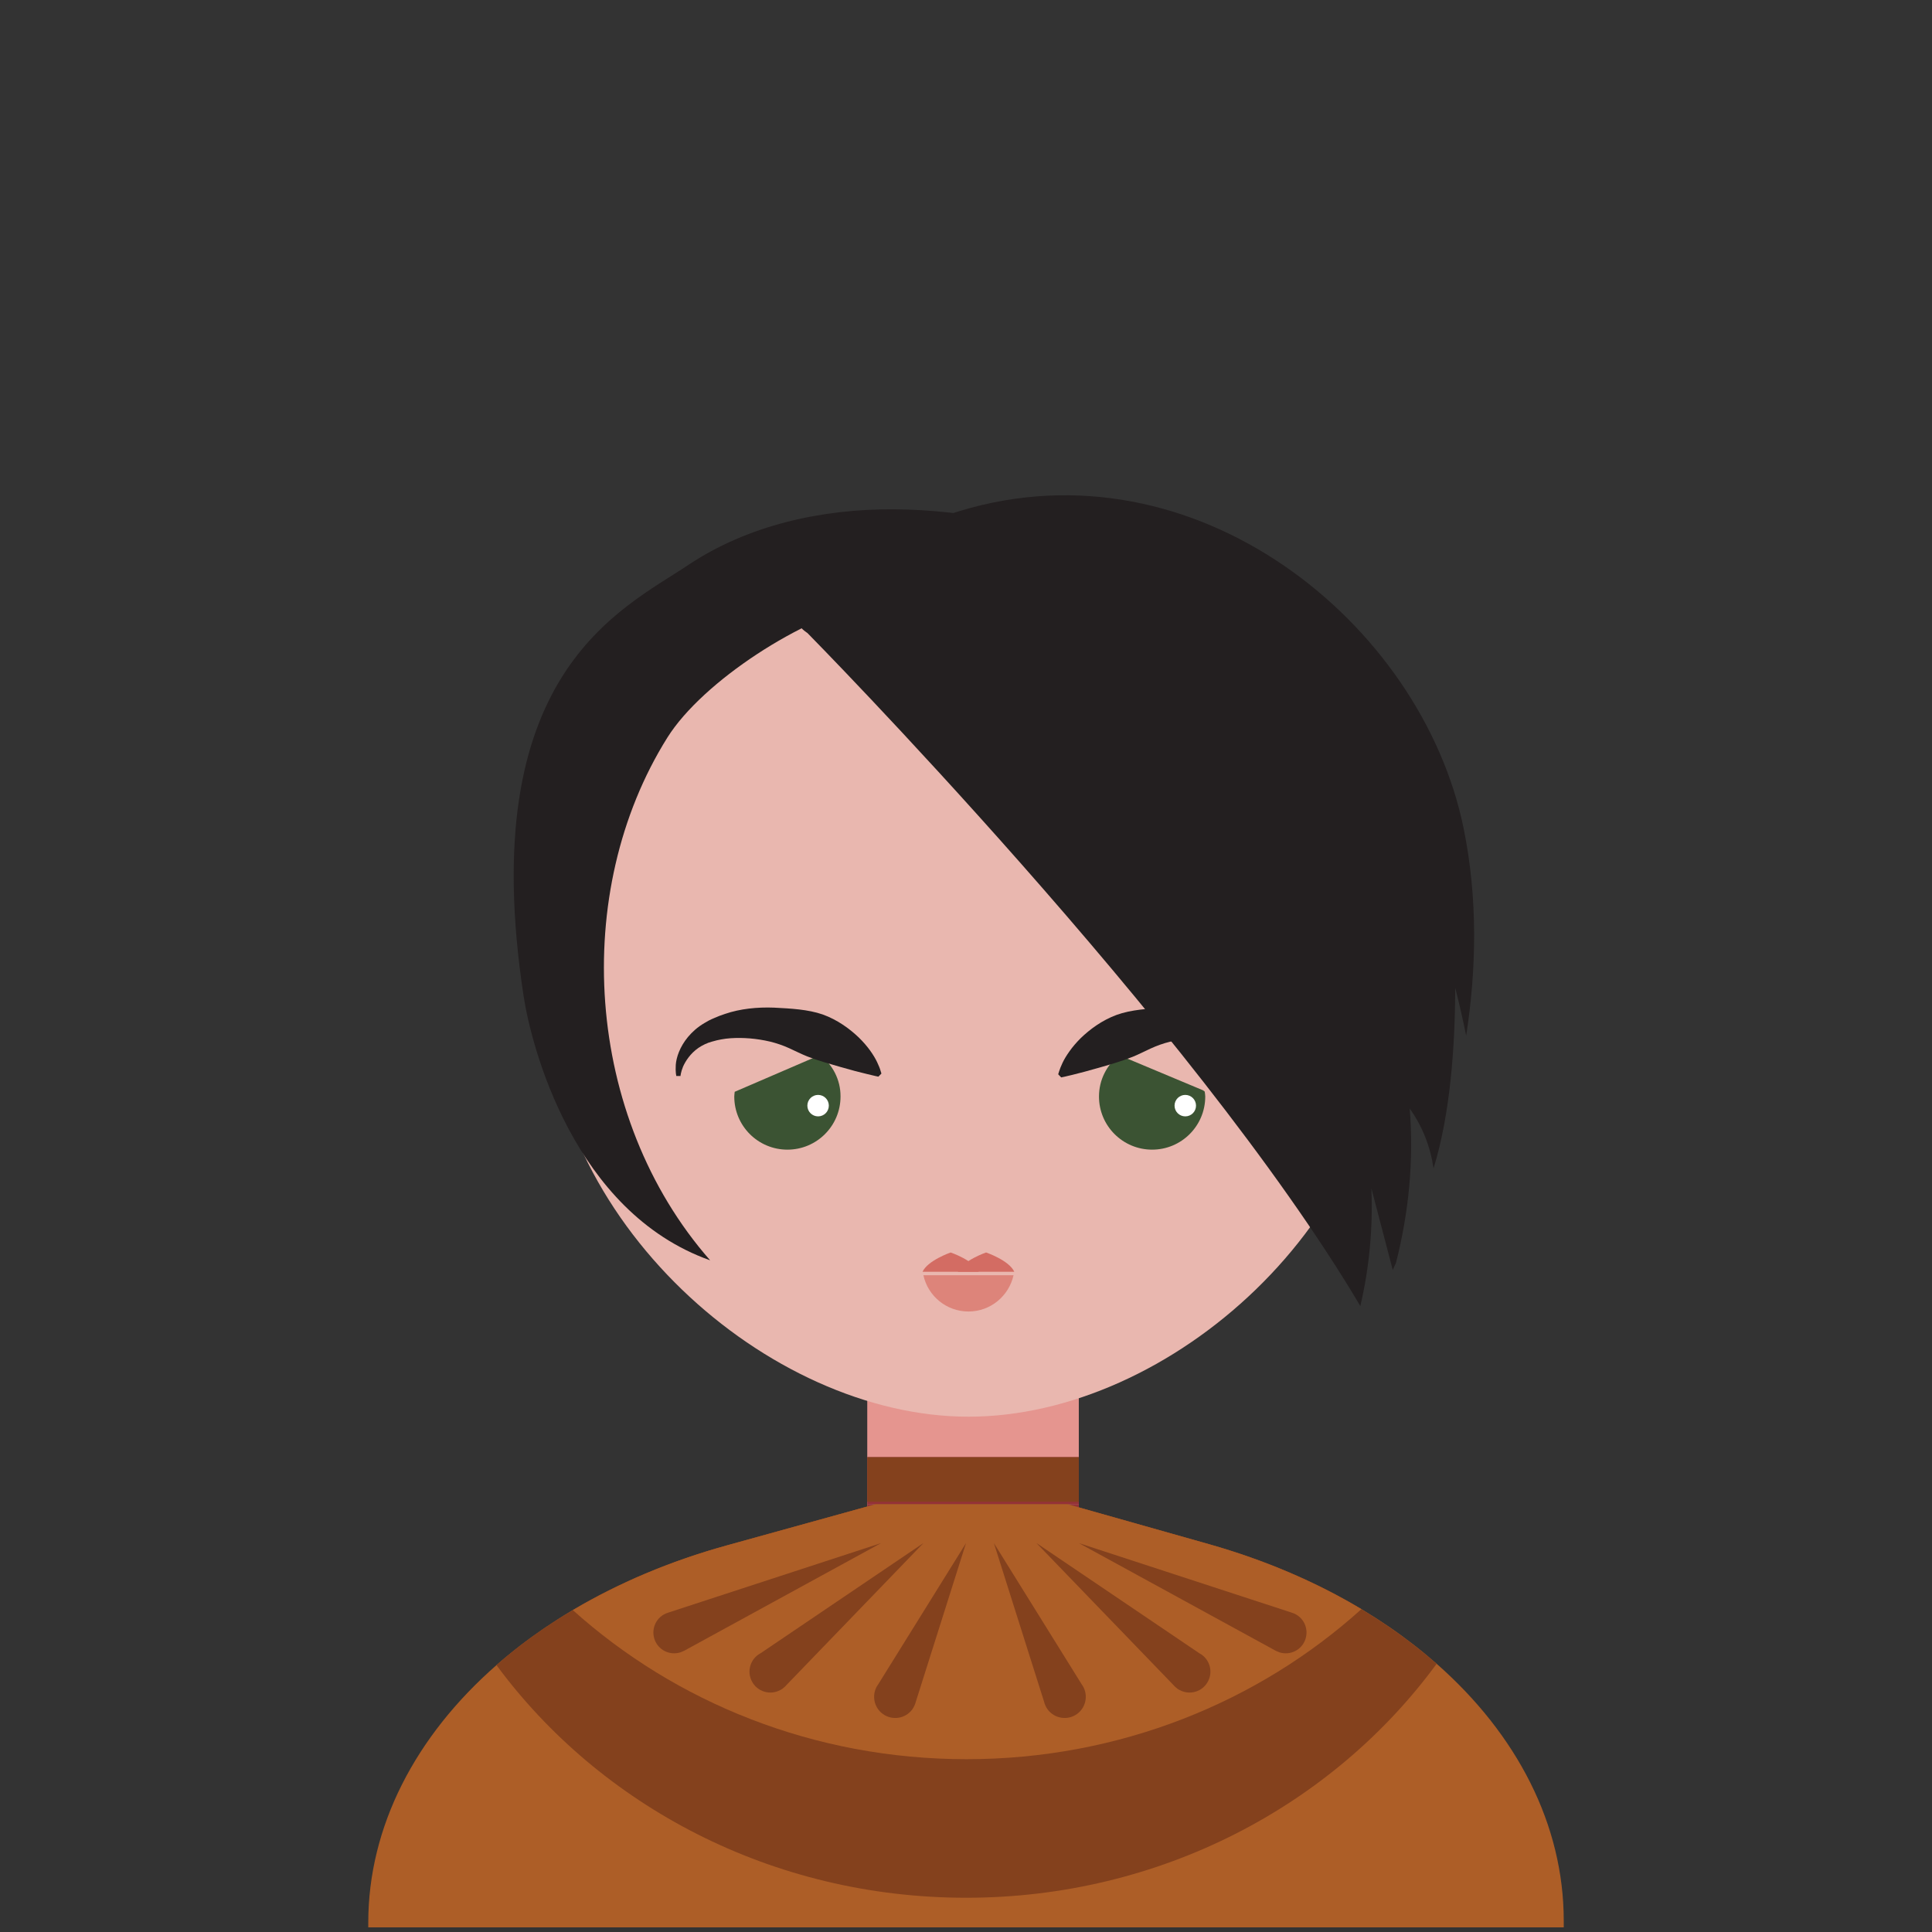 <?xml version="1.0" encoding="utf-8"?>
<!-- Generator: Adobe Illustrator 24.0.0, SVG Export Plug-In . SVG Version: 6.00 Build 0)  -->
<svg version="1.1" id="Layer_1" xmlns="http://www.w3.org/2000/svg" xmlns:xlink="http://www.w3.org/1999/xlink" x="0px" y="0px"
	 width="180px" height="180px" viewBox="0 0 180 180" style="enable-background:new 0 0 180 180;" xml:space="preserve">
<rect x="0" y="0" width="180" height="180" fill="#333333" stroke="none"/>
<style type="text/css">
	.st0{fill:#E5958F;}
	.st1{fill:#DCB58F;}
	.st2{fill:#943138;}
	.st3{fill:#84411D;}
	.st4{fill:#AD5E27;}
	.st5{fill:#E9B7AF;}
	.st6{fill:#3B5333;}
	.st7{fill:#FFFFFF;}
	.st8{fill:#231F20;}
	.st9{fill:#D36C63;}
	.st10{fill:#DD847A;}
	.st11{fill:none;stroke:#84411D;stroke-linecap:round;stroke-miterlimit:10;}
</style>
<g>
	<rect x="80.8" y="123.23" class="st0" width="19.71" height="16.93"/>
	<rect x="80.8" y="140.16" class="st1" width="19.71" height="10.39"/>
	<rect x="80.8" y="135.76" class="st2" width="19.71" height="4.4"/>
	<rect x="80.8" y="140.16" class="st2" width="19.71" height="10.39"/>
	<rect x="80.8" y="135.76" class="st3" width="19.71" height="4.16"/>
	<g>
		<path class="st4" d="M133.85,155.01c-5.52-4.86-12.75-8.75-21.2-11.13l-13.16-3.72H81.55l-13.83,3.83
			c-8.56,2.36-15.89,6.26-21.47,11.15c-7.55,6.61-11.94,15.04-11.94,24v0.43h111.38v-0.62C145.69,170,141.34,161.6,133.85,155.01z"
			/>
		<path class="st3" d="M126.83,149.92c-4.18-2.51-8.94-4.57-14.18-6.05l-13.16-3.72H81.55l-13.83,3.83
			c-5.29,1.46-10.11,3.52-14.35,6.03c-2.61,1.53-4.99,3.25-7.12,5.12c9.67,13.11,25.66,21.68,43.76,21.68
			c18.14,0,34.18-8.62,43.84-21.8C131.75,153.17,129.4,151.46,126.83,149.92z"/>
		<path class="st4" d="M112.65,143.87l-13.16-3.72H81.55l-13.83,3.83c-5.29,1.46-10.11,3.52-14.35,6.03
			c9.57,8.6,22.47,13.89,36.68,13.89c14.26,0,27.21-5.33,36.79-13.98C122.65,147.41,117.89,145.36,112.65,143.87z"/>
	</g>
	<g>
		<path class="st5" d="M129.65,92.22c0,21.43-20.59,39.77-39.42,39.77c-18.64,0-39.42-18.34-39.42-39.77
			c0-21.43,17.65-38.81,39.42-38.81C112,53.41,129.65,70.79,129.65,92.22z"/>
		<g>
			<path class="st6" d="M112.08,101.58l-7.81-3.27c-1.14,0.9-1.88,2.28-1.88,3.85c0,2.74,2.22,4.95,4.95,4.95
				c2.74,0,4.95-2.22,4.95-4.95c0-0.16-0.03-0.3-0.05-0.46L112.08,101.58z"/>
			<circle class="st7" cx="110.43" cy="103.01" r="1"/>
		</g>
		<path class="st8" d="M117.31,100.25c0,0-0.02-0.37-0.24-0.88c-0.23-0.52-0.66-1.22-1.43-1.74c-0.37-0.26-0.84-0.49-1.28-0.59
			c-0.15-0.04-0.3-0.08-0.45-0.12l-0.39-0.08c-0.27-0.04-0.56-0.09-0.86-0.11c-1.18-0.08-2.44,0.03-3.67,0.33
			c-0.62,0.15-1.22,0.37-1.79,0.63c-0.57,0.26-1.12,0.55-1.67,0.77c-1.1,0.44-2.18,0.74-3.15,1.02c-0.96,0.28-1.82,0.5-2.46,0.66
			c-0.63,0.16-1.05,0.24-1.05,0.24l-0.28-0.29c0,0,0.03-0.1,0.09-0.29c0.06-0.19,0.16-0.45,0.31-0.77c0.15-0.32,0.37-0.69,0.65-1.08
			c0.28-0.4,0.63-0.81,1.05-1.23c0.84-0.81,1.96-1.65,3.33-2.16c1.38-0.5,2.99-0.59,4.54-0.68c1.56-0.07,3.16,0.08,4.57,0.55
			c0.36,0.11,0.69,0.24,1.03,0.39c0.17,0.08,0.33,0.16,0.5,0.23c0.14,0.08,0.27,0.16,0.4,0.23c0.67,0.38,1.15,0.83,1.54,1.3
			c0.78,0.94,1.09,1.92,1.14,2.6c0.02,0.33,0.01,0.62-0.01,0.79c-0.02,0.17-0.04,0.25-0.04,0.25L117.31,100.25z"/>
		<g>
			<path class="st6" d="M76.41,98.29l-7.96,3.43c-0.01,0.15-0.04,0.29-0.04,0.44c0,2.74,2.22,4.95,4.95,4.95
				c2.74,0,4.95-2.22,4.95-4.95C78.32,100.58,77.56,99.19,76.41,98.29z"/>
			<circle class="st7" cx="76.22" cy="103.01" r="1"/>
		</g>
		<path class="st8" d="M63.01,100.25c0,0-0.01-0.09-0.04-0.25c-0.02-0.17-0.03-0.45-0.01-0.79c0.05-0.68,0.36-1.66,1.14-2.6
			c0.4-0.47,0.87-0.91,1.54-1.3c0.13-0.08,0.27-0.15,0.4-0.23c0.16-0.08,0.33-0.16,0.5-0.23c0.34-0.15,0.67-0.28,1.02-0.39
			c1.41-0.48,3-0.64,4.56-0.58c1.55,0.08,3.16,0.16,4.54,0.64c1.38,0.5,2.5,1.33,3.35,2.14c0.42,0.41,0.78,0.83,1.06,1.22
			c0.28,0.39,0.5,0.76,0.65,1.08c0.15,0.32,0.26,0.58,0.31,0.77c0.06,0.19,0.09,0.29,0.09,0.29l-0.28,0.29c0,0-0.41-0.08-1.04-0.24
			c-0.64-0.15-1.49-0.37-2.45-0.65c-0.96-0.28-2.05-0.57-3.15-1c-0.55-0.22-1.1-0.5-1.67-0.76c-0.57-0.26-1.18-0.47-1.8-0.62
			c-1.24-0.29-2.5-0.39-3.68-0.31c-0.29,0.02-0.59,0.06-0.86,0.11l-0.39,0.08c-0.15,0.04-0.3,0.08-0.45,0.12
			c-0.44,0.11-0.91,0.34-1.28,0.59c-0.76,0.53-1.2,1.23-1.43,1.74c-0.21,0.51-0.24,0.88-0.24,0.88L63.01,100.25z"/>
		<g>
			<path class="st9" d="M88.57,116.69c0,0-2.14,0.74-2.62,1.8h5.24C90.72,117.42,88.57,116.69,88.57,116.69z"/>
			<g>
				<path class="st9" d="M91.87,116.69c0,0-2.15,0.74-2.63,1.8h5.26C94.02,117.42,91.87,116.69,91.87,116.69z"/>
			</g>
		</g>
		<path class="st8" d="M136.6,96.5c-0.29-1.45-0.63-2.93-1.02-4.47c-0.01,5.38-0.46,11.81-2.02,16.82c-0.3-2.03-1.03-3.9-2.22-5.57
			c0.39,4.83-0.08,9.66-1.28,14.38c-0.11,0.22-0.2,0.44-0.3,0.66c-0.67-2.54-1.32-5.07-1.99-7.6c0.15,3.68-0.19,7.37-1.03,10.96
			c-15.5-26.18-51.52-62.71-51.52-62.71s-7.85-4.67,14.16-11.35c22-6.69,43.04,10.43,46.97,29.49
			C137.72,83.78,137.54,90.43,136.6,96.5z"/>
		<path class="st8" d="M81,56.21c-6.12,1.22-15.52,7.23-18.83,12.52c-8.98,14.34-7.77,35.28,3.99,48.69
			c-12.71-4.51-16.66-19.94-17.37-24.58c-4.61-30.05,9.07-36.02,15.3-40.18c5.61-3.75,12.51-5.26,19.26-5.21
			c6.75,0.05,13.41,1.58,19.88,3.5L81,56.21z"/>
		<path class="st10" d="M86.03,118.81c0.42,1.93,2.14,3.38,4.2,3.38c2.06,0,3.77-1.45,4.2-3.38H86.03z"/>
	</g>
	<g>
		<path class="st3" d="M97.27,158.53l-4.67-14.76l8.17,13.14c0.65,0.87,0.47,2.11-0.4,2.76c-0.87,0.65-2.11,0.47-2.76-0.4
			C97.44,159.04,97.33,158.78,97.27,158.53z"/>
		<path class="st3" d="M109.49,157.16l-12.93-13.4l15.18,10.27c0.95,0.5,1.31,1.68,0.8,2.63c-0.5,0.95-1.68,1.31-2.63,0.8
			C109.76,157.39,109.61,157.28,109.49,157.16z"/>
		<path class="st3" d="M118.86,153.8l-18.34-10.03l19.87,6.49c1.02,0.33,1.57,1.42,1.24,2.44c-0.33,1.02-1.42,1.57-2.44,1.24
			L118.86,153.8z"/>
	</g>
	<g>
		<path class="st3" d="M85.33,158.53L90,143.77l-8.17,13.14c-0.65,0.87-0.47,2.11,0.4,2.76c0.87,0.65,2.11,0.47,2.76-0.4
			C85.15,159.04,85.27,158.78,85.33,158.53z"/>
		<path class="st3" d="M73.11,157.16l12.93-13.4l-15.18,10.27c-0.95,0.5-1.31,1.68-0.8,2.63c0.5,0.95,1.68,1.31,2.63,0.8
			C72.84,157.39,72.99,157.28,73.11,157.16z"/>
		<path class="st3" d="M63.74,153.8l18.34-10.03l-19.87,6.49c-1.02,0.33-1.57,1.42-1.24,2.44c0.33,1.02,1.42,1.57,2.44,1.24
			L63.74,153.8z"/>
	</g>
	<g>
		<path class="st11" d="M111.13,148.36"/>
	</g>
</g>
</svg>

